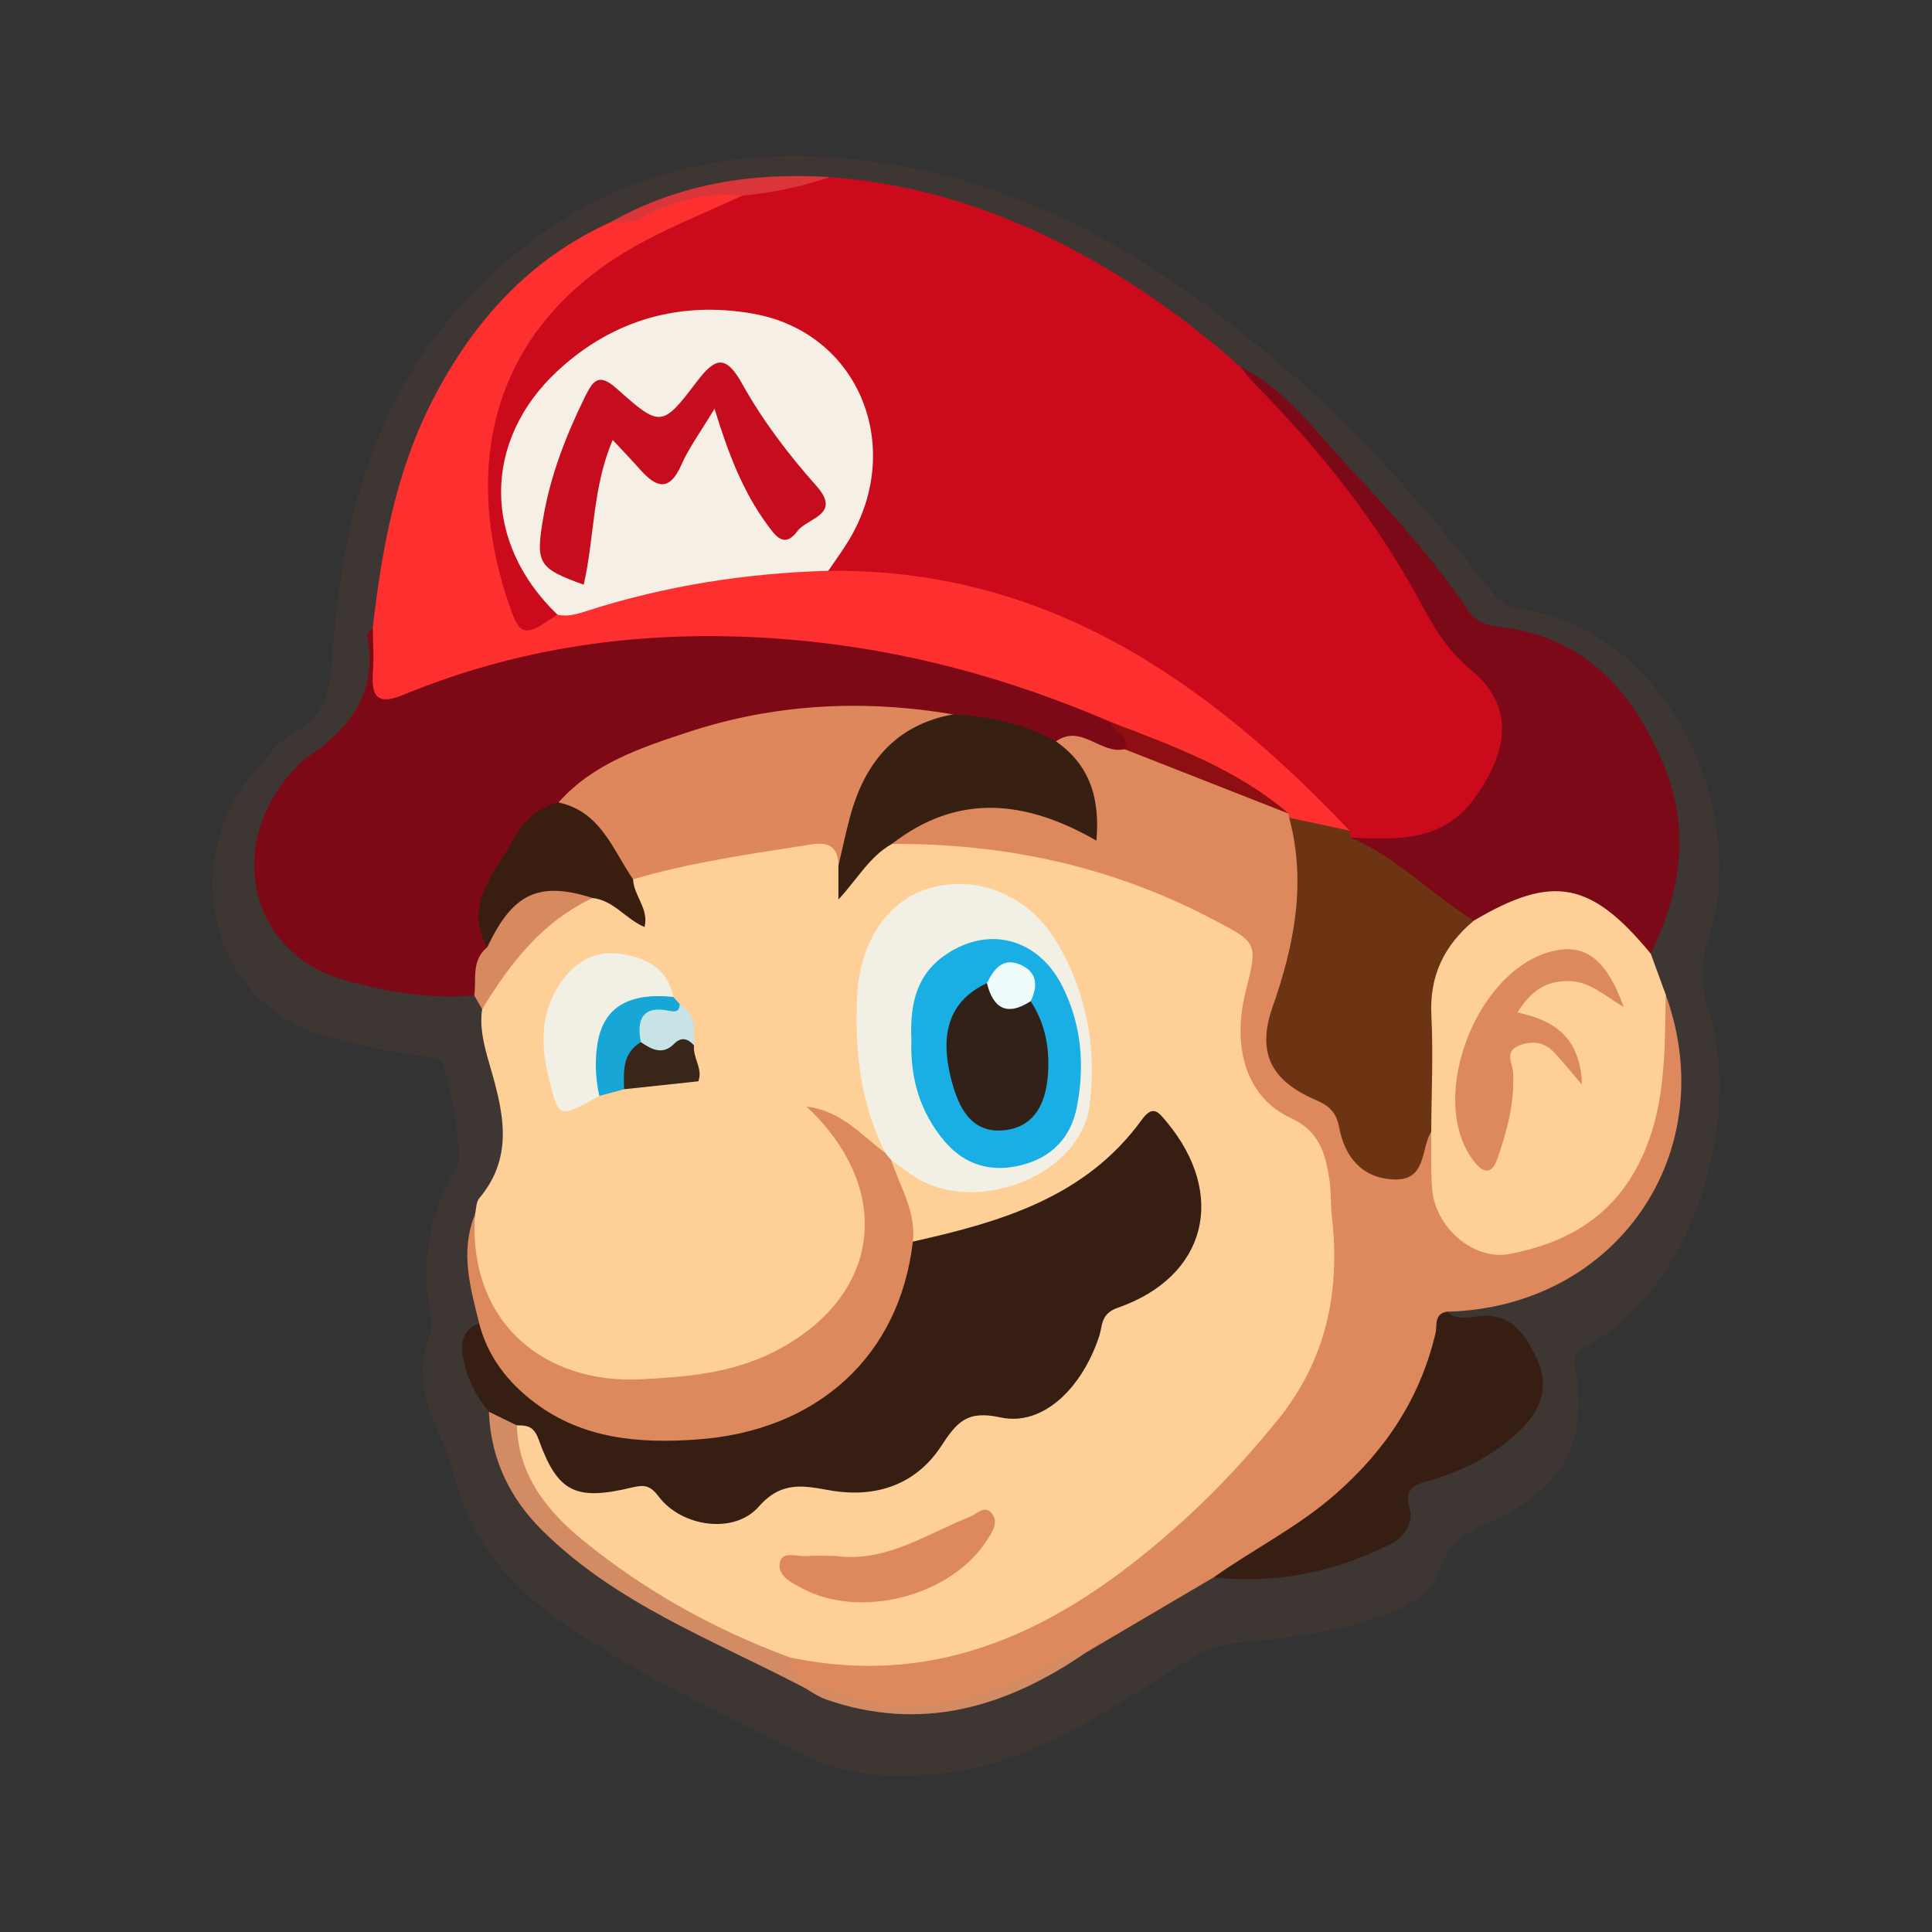 <?xml version="1.0" encoding="utf-8"?>
<!-- Generator: Adobe Illustrator 26.0.0, SVG Export Plug-In . SVG Version: 6.00 Build 0)  -->
<svg version="1.0" id="Layer_1" xmlns="http://www.w3.org/2000/svg" xmlns:xlink="http://www.w3.org/1999/xlink" x="0px" y="0px"
	 viewBox="0 0 50 50" enable-background="new 0 0 50 50" xml:space="preserve">
<rect x="0" y="0" width="50" height="50" fill="#333333" stroke="none"/>
<g>
	<path fill="#3D3633" d="M23.486,45.956c-0.993,0.039-1.959-0.16-2.827-0.597c-2.152-1.084-4.342-2.109-6.313-3.516
		c-1.34-0.956-2.265-2.21-2.646-3.839c-0.072-0.309-0.213-0.605-0.343-0.898c-0.342-0.768-0.572-1.542-0.292-2.388
		c0.062-0.187,0.149-0.368,0.098-0.596c-0.317-1.418-0.046-2.742,0.678-3.989c0.137-0.237-0.241-2.575-0.451-2.704
		c-0.138-0.085-0.337-0.074-0.509-0.099c-0.787-0.113-1.56-0.277-2.333-0.473c-3.098-0.785-3.981-4.516-1.979-6.871
		c0.323-0.38,0.644-0.819,1.066-1.046c0.866-0.466,0.912-1.177,0.972-2.034c0.224-3.194,0.966-6.268,3.11-8.751
		c3.269-3.784,7.487-4.77,12.245-3.729c3.48,0.761,6.38,2.647,9.067,4.91c2.085,1.756,3.868,3.789,5.534,5.931
		c0.218,0.281,0.442,0.44,0.776,0.491c3.972,0.614,5.9,5.337,4.9,8.442c-0.214,0.665-0.236,1.264-0.016,1.955
		c0.873,2.735-0.323,7.143-3.168,8.697c-0.196,0.107-0.354,0.172-0.291,0.515c0.362,1.96-0.301,3.166-2.229,4.036
		c-0.579,0.262-1.011,0.506-1.257,1.183c-0.315,0.865-1.208,1.154-2.036,1.398c-1.049,0.309-2.136,0.43-3.219,0.534
		c-0.491,0.047-0.894,0.21-1.301,0.464c-1.818,1.136-3.573,2.399-5.745,2.829C24.479,45.912,23.985,45.933,23.486,45.956z"/>
	<path fill="#FECF96" d="M12.293,31.431c0.034-0.141,0.025-0.319,0.109-0.419c0.938-1.115,0.604-2.306,0.254-3.513
		c-0.129-0.445-0.249-0.904-0.179-1.381c0.417-1.495,1.435-2.419,2.831-2.985c0.458-0.026,0.787,0.262,1.154,0.481
		c-0.108-0.345-0.388-0.681-0.016-1.026c1.474-0.627,3.048-0.766,4.612-0.939c0.366-0.04,0.698,0.1,0.799,0.524
		c0.039,0.171,0.037,0.346,0.017,0.57c0.41-0.422,0.719-0.919,1.304-1.066c3.219-0.179,6.17,0.7,8.953,2.253
		c0.517,0.288,0.678,0.69,0.472,1.258c-0.13,0.359-0.204,0.737-0.24,1.121c-0.1,1.071,0.266,1.932,1.223,2.447
		c0.649,0.349,0.907,0.903,1.018,1.559c0.455,2.686,0.058,5.133-1.869,7.232c-2.035,2.216-4.221,4.193-7.104,5.245
		c-1.676,0.611-3.379,0.757-5.119,0.306c-2.063-0.685-3.911-1.764-5.626-3.085c-0.825-0.635-1.294-1.517-1.667-2.456
		c-0.102-0.257-0.246-0.572,0.13-0.771c0.497-0.131,0.665,0.214,0.854,0.567c0.568,1.064,0.778,1.179,1.96,0.955
		c0.486-0.092,0.822,0.023,1.181,0.365c0.684,0.651,1.525,0.695,2.218,0.061c0.549-0.503,1.091-0.569,1.775-0.425
		c1.284,0.271,2.347-0.183,3.011-1.294c0.31-0.519,0.592-0.76,1.258-0.598c1.021,0.248,1.985-0.336,2.415-1.462
		c0.293-0.767,0.703-1.247,1.489-1.578c1.408-0.592,1.748-2.674,0.738-3.868c-0.284-0.336-0.526-0.315-0.795-0.006
		c-1.278,1.466-3.005,2.122-4.803,2.639c-0.355,0.102-0.734,0.275-1.098-0.005c-0.177-0.707-0.616-1.351-0.505-2.126
		c0.298-0.138,0.508,0.069,0.718,0.208c1.67,1.102,4.553-0.244,4.254-2.516c-0.14-1.063-0.265-2.09-0.79-3.029
		c-0.679-1.214-1.805-1.742-3.015-1.443c-1.089,0.269-1.743,1.24-1.774,2.633c-0.026,1.148-0.053,2.294,0.476,3.364
		c0.091,0.184,0.148,0.387,0.036,0.592c-0.654,0.138-0.836-0.56-1.218-0.651c0.905,0.882,1.209,2.356,0.644,3.636
		c-0.605,1.371-1.667,2.245-3.065,2.744c-1.314,0.469-2.678,0.476-4.014,0.274C13.108,35.491,11.956,33.73,12.293,31.431z"/>
	<path fill="#CB0A1B" d="M21.473,4.585c2.222,0.154,4.293,0.821,6.256,1.853c1.588,0.835,3.037,1.87,4.378,3.06
		c2.116,1.825,3.833,3.968,5.116,6.452c0.193,0.374,0.419,0.698,0.743,0.97c0.88,0.738,1.349,1.616,0.94,2.801
		c-0.437,1.263-1.289,2.015-2.624,2.172c-0.435,0.051-0.882,0.079-1.308-0.095c-0.081-0.044-0.151-0.102-0.212-0.17
		c-3.102-3.269-6.611-5.829-11.213-6.543c-0.69-0.107-1.422,0.125-2.073-0.263c-0.112-0.286,0.034-0.519,0.171-0.743
		c0.831-1.364,1.044-2.785,0.141-4.166c-0.946-1.448-2.413-1.767-4.046-1.596c-2.705,0.283-4.702,2.457-4.497,4.875
		c0.09,1.059,0.736,1.837,1.239,2.692c-0.091,0.475-0.459,0.589-0.853,0.597c-0.402,0.008-0.52-0.349-0.627-0.646
		c-1.373-3.81-0.474-7.402,3.187-9.604c0.932-0.56,1.942-0.969,2.976-1.31C19.923,4.727,20.7,4.665,21.473,4.585z"/>
	<path fill="#DE885D" d="M20.44,42.894c4.114,0.861,7.309-0.936,10.203-3.558c0.871-0.789,1.666-1.656,2.411-2.571
		c1.267-1.556,1.639-3.329,1.416-5.275c-0.037-0.321-0.016-0.649-0.065-0.967c-0.102-0.666-0.258-1.248-0.997-1.587
		c-1.132-0.519-1.539-1.802-1.171-3.271c0.32-1.278,0.311-1.262-0.847-1.872c-2.603-1.37-5.381-1.971-8.308-1.951
		c0.287-0.793,1.019-0.93,1.689-1.028c1.108-0.162,2.227-0.161,3.274,0.557c0.253-0.987-0.51-1.508-0.763-2.207
		c0.204-0.432,0.563-0.298,0.89-0.23c0.308,0.064,0.6,0.186,0.9,0.279c1.449,0.517,2.907,1.012,4.293,1.693
		c0.068,0.063,0.121,0.136,0.164,0.218c0.345,1.301,0.43,2.599-0.064,3.888c-0.137,0.358-0.236,0.727-0.313,1.101
		c-0.214,1.049-0.044,1.522,0.882,2.067c0.465,0.274,0.769,0.604,0.905,1.119c0.076,0.288,0.248,0.538,0.498,0.709
		c0.451,0.308,0.863,0.373,1.163-0.214c0.109-0.213,0.107-0.556,0.493-0.508c0.284,0.358,0.182,0.785,0.209,1.188
		c0.085,1.286,1.014,1.956,2.239,1.608c2.104-0.598,3.218-2.217,3.305-4.751c0.018-0.536-0.183-1.122,0.261-1.594
		c1.486,4.098-1.273,8.101-5.659,8.21c-0.31,2.382-1.628,4.131-3.526,5.474c-0.781,0.552-1.509,1.239-2.515,1.403
		c-1.101,0.648-2.202,1.296-3.303,1.944c-0.983,0.449-1.913,1.033-2.972,1.291c-1.305,0.318-2.607,0.314-3.859-0.267
		c-0.16-0.074-0.346-0.065-0.506-0.142l0.008,0.009C20.62,43.423,20.149,43.326,20.44,42.894z"/>
	<path fill="#7D0917" d="M29.105,19.389c-0.617,0.145-1.124-0.665-1.777-0.202c-0.931,0.003-1.769-0.472-2.69-0.523
		c-3.569-0.315-7.021-0.099-10.025,2.175c-1.068,0.606-1.6,1.585-1.955,2.716c-0.119,0.38,0.051,0.688,0.067,1.031
		c-0.165,0.386-0.124,0.852-0.45,1.177c-1.156,0.101-2.283-0.094-3.383-0.406c-2.381-0.674-3.106-3.436-1.311-5.408
		c0.099-0.109,0.192-0.232,0.312-0.311c1.153-0.756,1.896-1.712,1.608-3.195c-0.011-0.056,0.095-0.134,0.147-0.202
		c0.195,0.172,0.206,0.41,0.234,0.645c0.118,0.965,0.121,0.963,0.997,0.647c2.857-1.029,5.783-1.413,8.831-1.264
		c2.868,0.14,5.57,0.849,8.239,1.802c0.278,0.099,0.547,0.217,0.785,0.397c0.226,0.184,0.441,0.382,0.543,0.663
		C29.324,19.26,29.347,19.426,29.105,19.389z"/>
	<path fill="#FD302F" d="M28.75,18.687c-2.659-1.149-5.418-1.892-8.312-2.135c-3.447-0.289-6.793,0.106-10.003,1.431
		c-0.679,0.28-0.831,0.032-0.783-0.597c0.029-0.38-0.001-0.764-0.004-1.145c0.236-2.051,0.604-4.07,1.569-5.927
		c1.043-2.008,2.488-3.618,4.589-4.565c0.92-0.267,1.766-0.776,2.753-0.827c0.238-0.012,0.469-0.06,0.653,0.143
		c-0.824,0.378-1.666,0.721-2.468,1.14c-3.834,1.999-4.884,5.539-3.585,9.397c0.301,0.892,0.406,0.896,1.264,0.305
		c1.446-0.772,3.043-0.97,4.628-1.177c0.787-0.103,1.601-0.442,2.385,0.044c5.651-0.07,9.813,2.849,13.497,6.728
		c-0.619,0.335-1.107,0.062-1.569-0.336c-0.012-0.034-0.015-0.07-0.011-0.106c-1.057-0.697-2.258-1.106-3.38-1.674
		C29.551,19.17,29.138,18.954,28.75,18.687z"/>
	<path fill="#361F12" d="M23.625,32.132c2.265-0.505,4.465-1.14,5.923-3.151c0.29-0.4,0.435-0.2,0.648,0.057
		c1.566,1.886,1.031,4.007-1.269,4.807C28.48,34,28.536,34.31,28.45,34.573c-0.445,1.356-1.464,2.349-2.56,2.109
		c-0.872-0.19-1.124,0.122-1.539,0.753c-0.647,0.984-1.681,1.342-2.861,1.137c-0.681-0.118-1.255-0.261-1.855,0.421
		c-0.637,0.725-1.996,0.52-2.583-0.256c-0.218-0.289-0.365-0.32-0.687-0.243c-1.468,0.354-1.933,0.131-2.424-1.237
		c-0.125-0.35-0.298-0.37-0.567-0.369c-0.27-0.057-0.594-0.004-0.722-0.352c-0.372-0.449-0.617-0.965-0.686-1.538
		c-0.038-0.314,0.07-0.626,0.434-0.747c0.125,0.023,0.213,0.101,0.261,0.212c1.021,2.359,3.677,2.858,5.957,2.473
		c2.394-0.405,4.025-1.692,4.671-4.101C23.357,32.585,23.396,32.31,23.625,32.132z"/>
	<path fill="#7C0917" d="M34.948,21.676c1.192,0.066,2.396,0.103,3.199-1c0.849-1.166,1.11-2.365-0.084-3.345
		c-0.594-0.488-0.948-1.079-1.289-1.717c-1.141-2.135-2.641-3.997-4.335-5.713c-0.122-0.124-0.222-0.27-0.332-0.405
		c1.162,0.575,1.898,1.626,2.746,2.533c1.118,1.195,2.223,2.412,3.149,3.773c0.168,0.246,0.411,0.377,0.739,0.412
		c2.241,0.237,3.519,1.646,4.326,3.61c0.689,1.675,0.419,3.283-0.345,4.856c-0.337,0.09-0.45-0.208-0.624-0.377
		c-1.145-1.113-1.854-1.243-3.296-0.582c-0.212,0.097-0.419,0.207-0.655,0.237c-0.18,0.017-0.368-0.007-0.493-0.128
		c-0.798-0.772-1.717-1.37-2.673-1.92C34.906,21.869,34.916,21.762,34.948,21.676z"/>
	<path fill="#FECF97" d="M38.143,23.826c2.041-1.207,3.031-1.022,4.579,0.856c0.129,0.352,0.257,0.704,0.386,1.056
		c-0.026,1.494,0.014,2.984-0.699,4.386c-0.709,1.394-1.898,2.05-3.333,2.328c-0.94,0.182-1.929-0.683-2.011-1.672
		c-0.041-0.496-0.019-0.998-0.026-1.498c-0.404-1.504-0.376-3.011,0.041-4.499C37.219,24.291,37.601,23.938,38.143,23.826z"/>
	<path fill="#DC895D" d="M23.625,32.132c-0.342,2.955-2.461,4.9-5.584,5.122c-1.496,0.106-2.945-0.007-4.201-0.952
		c-0.7-0.527-1.214-1.189-1.439-2.051c-0.23-0.933-0.501-1.864-0.108-2.821c-0.185,2.802,1.804,4.396,4.3,4.266
		c1.19-0.062,2.335-0.158,3.417-0.701c2.775-1.393,3.18-4.175,0.865-6.356c0.893,0.104,1.413,0.736,2.033,1.197
		c0.083,0.037,0.133,0.102,0.156,0.189C23.294,30.717,23.71,31.358,23.625,32.132z"/>
	<path fill="#361F12" d="M31.408,40.823c1.03-0.729,2.167-1.296,3.128-2.132c1.302-1.133,2.217-2.491,2.615-4.187
		c0.045-0.191-0.044-0.506,0.298-0.558c0.224,0.21,0.51,0.16,0.756,0.123c0.905-0.136,1.295,0.501,1.585,1.129
		c0.29,0.627,0.118,1.26-0.399,1.77c-0.664,0.655-1.46,1.071-2.345,1.334c-0.375,0.111-0.733,0.171-0.561,0.753
		c0.102,0.346-0.149,0.728-0.461,0.887C34.577,40.68,33.037,41.001,31.408,40.823z"/>
	<path fill="#D38B63" d="M12.653,36.536c0.241,0.117,0.481,0.235,0.722,0.352c0.043,1.303,0.789,2.225,1.727,2.988
		c1.604,1.305,3.396,2.3,5.339,3.018c-0.049,0.325,0.27,0.489,0.336,0.764c-2.332-1.221-4.84-2.154-6.755-4.062
		C13.182,38.76,12.698,37.74,12.653,36.536z"/>
	<path fill="#D78960" d="M12.275,25.762c0.058-0.43-0.082-0.913,0.335-1.246c-0.137-0.798,0.366-1.226,0.981-1.47
		c0.574-0.228,1.23-0.443,1.746,0.195c-1.305,0.61-2.137,1.689-2.859,2.878C12.409,25.999,12.342,25.881,12.275,25.762z"/>
	<path fill="#D38B63" d="M20.768,43.649c0.203,0.008,0.434-0.045,0.604,0.034c1.967,0.918,3.798,0.423,5.603-0.487
		c0.358-0.181,0.688-0.457,1.129-0.428c-2.061,1.417-4.262,2.071-6.73,1.212C21.16,43.905,20.97,43.761,20.768,43.649z"/>
	<path fill="#DA363A" d="M19.213,5.063c-0.949-0.108-1.82,0.16-2.65,0.581c-0.251,0.128-0.497,0.123-0.757,0.103
		c1.764-0.996,3.673-1.289,5.667-1.164C20.739,4.836,19.984,4.989,19.213,5.063z"/>
	<path fill="#DE875D" d="M14.453,20.768c0.899-1.012,2.136-1.419,3.357-1.821c2.241-0.738,4.536-0.85,6.859-0.459
		c-1.564,0.77-2.507,1.986-2.705,3.745c-0.014,0.122-0.136,0.177-0.265,0.173c-0.01-0.725-0.55-0.576-0.945-0.515
		c-1.468,0.229-2.94,0.444-4.37,0.865C15.657,22.174,15.227,21.304,14.453,20.768z"/>
	<path fill="#F2F0E4" d="M23.065,30.026c-0.052-0.063-0.104-0.126-0.156-0.189c-0.644-1.29-0.798-2.659-0.724-4.084
		c0.071-1.369,0.776-2.459,1.897-2.775c1.229-0.346,2.543,0.205,3.251,1.378c0.79,1.309,1.05,2.746,0.868,4.24
		c-0.227,1.863-3.056,2.929-4.642,1.786C23.394,30.263,23.229,30.145,23.065,30.026z"/>
	<path fill="#371F12" d="M21.698,22.406c0.099-0.42,0.187-0.843,0.299-1.259c0.376-1.4,1.17-2.386,2.671-2.659
		c0.938,0.039,1.833,0.241,2.66,0.699c0.885,0.617,1.142,1.484,1.047,2.568c-1.829-1.05-3.583-1.241-5.294,0.087
		c-0.573,0.32-0.887,0.904-1.383,1.438C21.698,22.919,21.698,22.662,21.698,22.406z"/>
	<path fill="#391E10" d="M14.453,20.768c1.09,0.23,1.401,1.216,1.931,1.989c0.016,0.423,0.414,0.757,0.297,1.235
		c-0.488-0.206-0.799-0.693-1.344-0.751c-1.389-0.444-2.07-0.126-2.726,1.275c-0.63-1.115,0.202-1.923,0.657-2.762
		C13.496,21.329,13.882,20.884,14.453,20.768z"/>
	<path fill="#F2F0E4" d="M15.511,28.362c-1.078,0.601-1.055,0.596-1.329-0.556c-0.199-0.837-0.172-1.624,0.313-2.352
		c0.387-0.58,0.919-0.882,1.639-0.758c0.648,0.112,1.149,0.399,1.292,1.104c-0.158,0.158-0.367,0.169-0.57,0.199
		c-0.724,0.105-1.068,0.553-1.124,1.256C15.702,27.633,15.745,28.025,15.511,28.362z"/>
	<path fill="#DD895D" d="M21.625,40.268c1.29,0.179,2.34-0.56,3.475-1.014c0.175-0.07,0.379-0.301,0.552-0.104
		c0.211,0.24,0.032,0.488-0.115,0.717c-0.921,1.437-3.262,2.052-4.781,1.238c-0.274-0.147-0.658-0.331-0.569-0.685
		c0.073-0.291,0.459-0.126,0.706-0.148C21.126,40.251,21.363,40.268,21.625,40.268z"/>
	<path fill="#17A6D6" d="M15.511,28.362c-0.096-0.427-0.118-0.859-0.058-1.293c0.136-0.979,0.777-1.389,1.972-1.269
		c0.056,0.063,0.112,0.125,0.167,0.188c0.175,0.213,0.035,0.343-0.149,0.342c-0.51-0.002-0.701,0.304-0.801,0.731
		c-0.234,0.346-0.152,0.829-0.491,1.129C15.938,28.247,15.724,28.305,15.511,28.362z"/>
	<path fill="#392619" d="M16.151,28.189c-0.013-0.462-0.046-0.932,0.434-1.219c0.453,0.126,0.951-0.523,1.376,0.082
		c-0.037,0.323,0.238,0.611,0.112,0.932C17.429,28.053,16.79,28.121,16.151,28.189z"/>
	<path fill="#C8E3E6" d="M17.961,27.052c-0.161-0.173-0.324-0.229-0.517-0.036c-0.299,0.3-0.582,0.141-0.859-0.046
		c-0.115-0.59,0.047-0.952,0.726-0.812c0.193,0.04,0.266,0.018,0.281-0.171C18.02,26.237,17.966,26.653,17.961,27.052z"/>
	<path fill="#F5EFE5" d="M21.437,14.772c-2.127,0.06-4.209,0.385-6.238,1.035c-0.25,0.08-0.504,0.166-0.775,0.098
		c-1.931-1.854-1.954-4.485,0.004-6.305c1.427-1.326,3.175-1.82,5.074-1.48c2.712,0.485,3.922,3.421,2.475,5.848
		C21.811,14.244,21.617,14.504,21.437,14.772z"/>
	<path fill="#6C3412" d="M38.143,23.826c-0.766,0.639-1.152,1.426-1.099,2.455c0.051,0.998,0.001,2.001-0.004,3.002
		c-0.274,0.458-0.115,1.284-0.979,1.241c-0.828-0.04-1.26-0.592-1.403-1.344c-0.076-0.4-0.255-0.562-0.616-0.717
		c-1.148-0.494-1.522-1.222-1.108-2.402c0.566-1.61,0.877-3.213,0.431-4.898c0.523,0.112,1.046,0.224,1.569,0.336
		c0.005,0.059,0.01,0.118,0.015,0.176C36.154,22.184,37.047,23.155,38.143,23.826z"/>
	<path fill="#8D0F12" d="M28.75,18.687c1.621,0.622,3.257,1.215,4.604,2.371c-1.416-0.556-2.832-1.112-4.248-1.668
		C29.276,19.009,28.77,18.97,28.75,18.687z"/>
	<path fill="#DC8A5D" d="M40.942,28.072c-0.34-0.395-0.533-0.648-0.756-0.87c-0.259-0.258-0.59-0.267-0.902-0.13
		c-0.352,0.155-0.137,0.443-0.124,0.69c0.041,0.774-0.159,1.512-0.41,2.232c-0.147,0.423-0.373,0.367-0.619,0.041
		c-1.243-1.648,0.145-5.106,2.192-5.449c0.754-0.126,1.279,0.301,1.699,1.478c-0.514-0.308-0.884-0.673-1.442-0.674
		c-0.618-0.002-0.98,0.292-1.308,0.812C40.212,26.404,40.898,26.834,40.942,28.072z"/>
	<path fill="#19AFE4" d="M23.587,26.907c-0.038-0.829,0.094-1.613,0.804-2.14c1.138-0.844,2.477-0.509,3.112,0.775
		c0.486,0.981,0.574,2.029,0.368,3.098c-0.155,0.803-0.654,1.315-1.435,1.513c-0.776,0.197-1.464,0.006-1.994-0.621
		C23.802,28.775,23.551,27.886,23.587,26.907z"/>
	<path fill="#C60D1E" d="M18.492,10.578c-0.358,0.597-0.66,1.002-0.859,1.453c-0.313,0.71-0.654,0.586-1.069,0.118
		c-0.212-0.239-0.433-0.468-0.707-0.763c-0.531,1.243-0.47,2.53-0.751,3.745c-1.176-0.422-1.25-0.547-1.047-1.731
		c0.19-1.111,0.595-2.145,1.091-3.152c0.209-0.423,0.362-0.591,0.81-0.191c1.124,1.004,1.177,1.005,2.067-0.172
		c0.493-0.652,0.761-0.705,1.186,0.058c0.529,0.948,1.192,1.82,1.917,2.634c0.666,0.748-0.243,0.83-0.492,1.167
		c-0.344,0.465-0.575,0.119-0.791-0.178C19.236,12.729,18.86,11.777,18.492,10.578z"/>
	<path fill="#322118" d="M26.673,25.911c0.39,0.591,0.502,1.252,0.444,1.94c-0.058,0.698-0.338,1.303-1.102,1.397
		c-0.782,0.096-1.143-0.445-1.345-1.126c-0.398-1.342-0.119-2.212,0.873-2.68C25.877,25.699,26.255,25.853,26.673,25.911z"/>
	<path fill="#EDFBFB" d="M26.673,25.911c-0.604,0.392-0.967,0.2-1.131-0.469c0.179-0.364,0.414-0.676,0.869-0.475
		C26.844,25.157,26.869,25.517,26.673,25.911z"/>
</g>
</svg>
